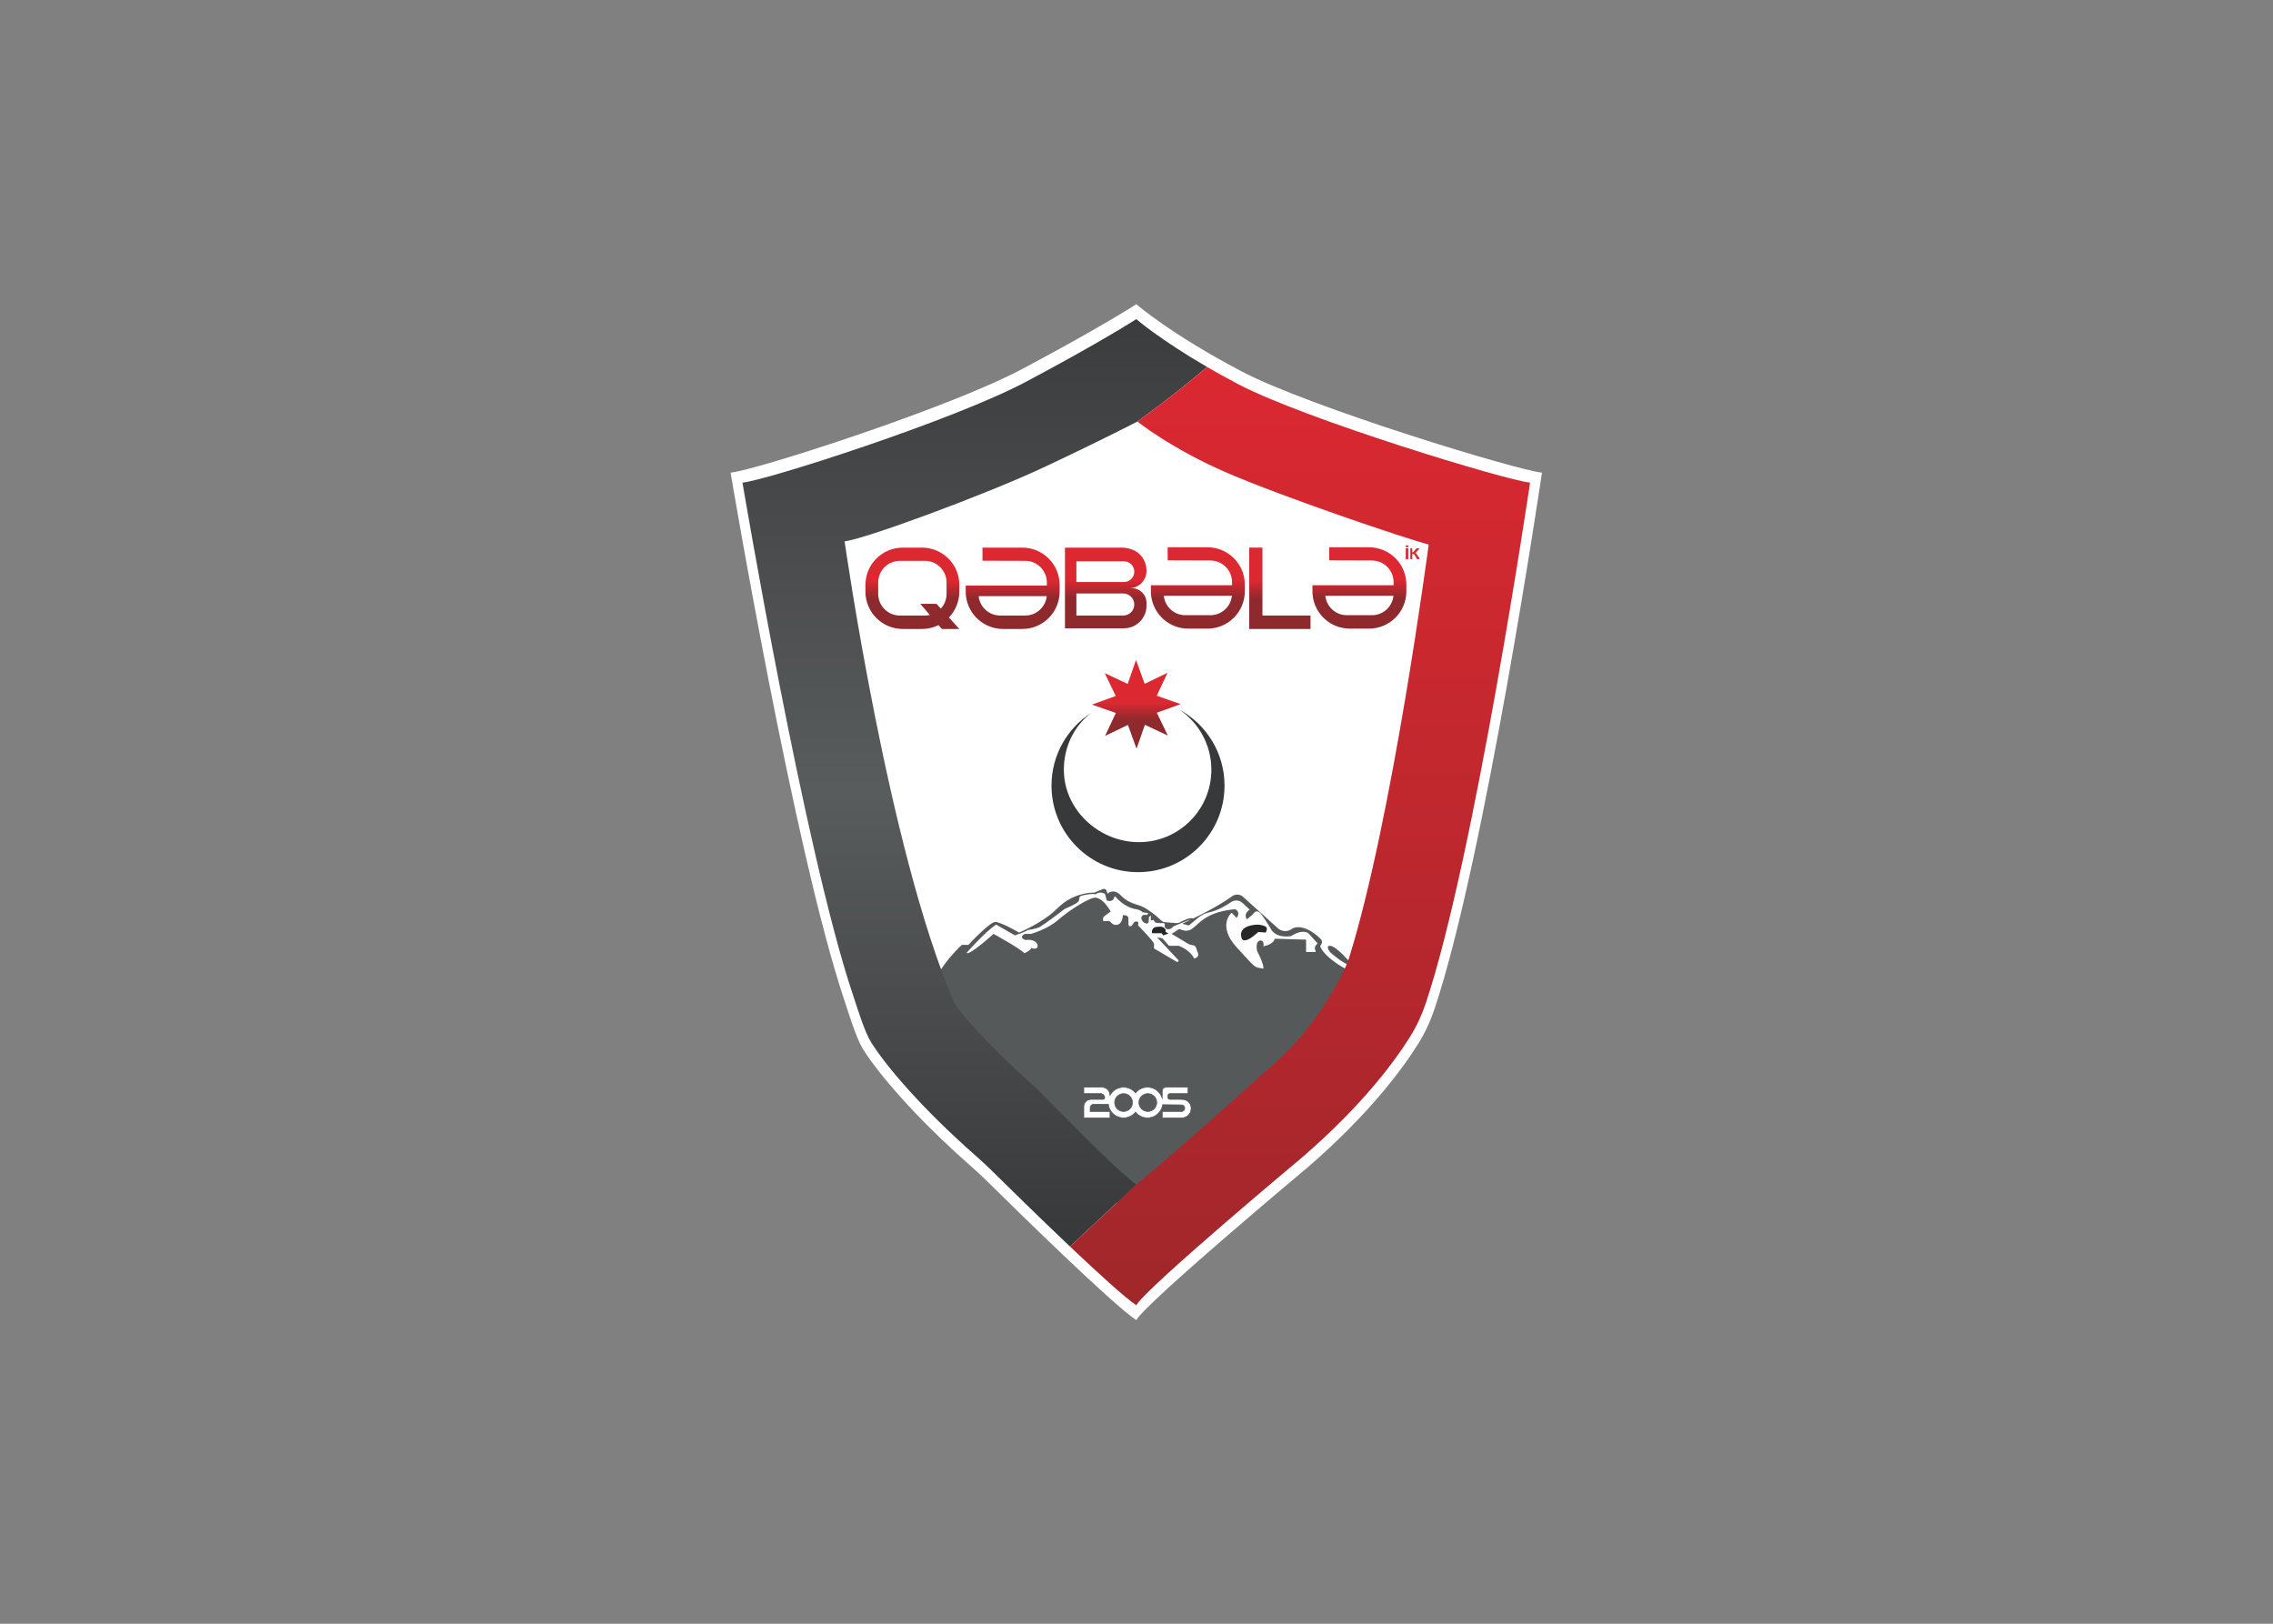 <svg clip-rule="evenodd" fill-rule="evenodd" stroke-linejoin="round" stroke-miterlimit="2" viewBox="0 0 560 400" xmlns="http://www.w3.org/2000/svg" xmlns:xlink="http://www.w3.org/1999/xlink"><rect x="0" y="0" width="560" height="400" fill="#808080" stroke="none"/><linearGradient id="a" gradientTransform="matrix(0 -632.871 632.871 0 187.413 757.356)" gradientUnits="userSpaceOnUse" x1="0" x2="1" y1="0" y2="0"><stop offset="0" stop-color="#3b3c3e"/><stop offset=".51" stop-color="#595c5d"/><stop offset="1" stop-color="#37383a"/></linearGradient><linearGradient id="b" gradientTransform="matrix(0 -640.291 640.291 0 409.401 724.715)" gradientUnits="userSpaceOnUse" x1="0" x2="1" y1="0" y2="0"><stop offset="0" stop-color="#db2831"/><stop offset="1" stop-color="#a0272b"/></linearGradient><linearGradient id="c" gradientTransform="matrix(0 -60.548 60.548 0 297.64 524.741)" gradientUnits="userSpaceOnUse" x1="0" x2="1" y1="0" y2="0"><stop offset="0" stop-color="#db2831"/><stop offset=".48" stop-color="#db2831"/><stop offset=".68" stop-color="#8e292d"/><stop offset="1" stop-color="#8e292d"/></linearGradient><linearGradient id="d"><stop offset="0" stop-color="#db2831"/><stop offset=".41" stop-color="#db2831"/><stop offset=".63" stop-color="#8e292d"/><stop offset="1" stop-color="#8e292d"/></linearGradient><linearGradient id="e" gradientTransform="matrix(0 -55.515 55.515 0 144.834 601.427)" gradientUnits="userSpaceOnUse" x1="0" x2="1" xlink:href="#d" y1="0" y2="0"/><linearGradient id="f" gradientTransform="matrix(0 -55.515 55.515 0 213.275 601.427)" gradientUnits="userSpaceOnUse" x1="0" x2="1" xlink:href="#d" y1="0" y2="0"/><linearGradient id="g" gradientTransform="matrix(0 -55.064 55.064 0 276.779 601.427)" gradientUnits="userSpaceOnUse" x1="0" x2="1" xlink:href="#d" y1="0" y2="0"/><linearGradient id="h" gradientTransform="matrix(0 -55.515 55.515 0 339.66 601.652)" gradientUnits="userSpaceOnUse" x1="0" x2="1" xlink:href="#d" y1="0" y2="0"/><linearGradient id="i" gradientTransform="matrix(0 -55.515 55.515 0 395.626 601.427)" gradientUnits="userSpaceOnUse" x1="0" x2="1" xlink:href="#d" y1="0" y2="0"/><linearGradient id="j" gradientTransform="matrix(0 -55.515 55.515 0 449.914 601.652)" gradientUnits="userSpaceOnUse" x1="0" x2="1" xlink:href="#d" y1="0" y2="0"/><g fill-rule="nonzero" transform="matrix(.361 0 0 -.361 172.499 352.017)"><path d="m0 0c-16.969 11.425-81.313 74.581-101.007 94.039-3.663 3.619-7.439 7.14-11.308 10.538-39.355 34.573-64.373 64.567-74.28 80.504-4.595 7.391-9.934 25.116-12.699 33.368-34.361 102.54-77.577 359.87-77.577 359.87 16.549 1.504 147.986 43.629 198.988 70.71 54.196 28.777 77.883 44.231 77.883 44.231s23.484-20.412 71.661-45.736c46.939-24.673 188.661-67.701 205.21-69.205 0 0-38.944-263.363-73.305-365.903-2.766-8.252-6.418-16.174-11.012-23.566-10.365-16.672-33.032-47.831-75.759-84.741 0 0-109.826-91.772-116.795-104.109" fill="#fff" transform="translate(297.64 74.26)"/><path d="m0 0s4.213 9.93 17.452 22.567h4.513s14.443 15.647 18.355 15.647c3.911 0 16.248-7.222 16.248-7.222s16.248 6.62 26.178 16.549c9.929 9.93 21.326 10.734 25.237 10.734l5.675 2.378c1.094.458 2.342-.141 2.669-1.28l.548-1.911s4.084 4.221 9.2-1.195c3.58-3.791 8.294-5.509 10.801-6.199 1.833-.504 3.598-1.196 5.254-2.131 2.803-1.583 7.028-4.384 11.724-8.931.519-.503 1.198-.826 1.918-.887l7.65-.656c1.112-.096 2.219.138 3.198.675 2.261 1.241 6.629 3.352 8.801 2.483 0 0 16.725 7.91 26.473 15.112 2.367 1.749 5.643 1.534 7.734-.537l23.258-20.984c2.757-2.731 7.125-2.956 10.147-.522 4.471 2.436 10.604-.155 14.392-2.878 2.43-1.747 3.499-2.654 5.219-4.487.743-.791.902-1.97.383-2.922l-.948-1.739s1.805-7.823 21.664-17.752c0 0-88.559-165.191-147.185-160.979-58.626 4.213-136.558 157.067-136.558 157.067" fill="#56595a" transform="translate(161.082 307.754)"/><path d="m0 0-5.721-2.746 4.514-1.203 6.302 5.211c2.121 1.754 4.592 3.088 7.283 3.666 6.029 1.296 11.602 4.567 15.176 7.046 2.453 1.702 5.751 1.486 7.928-.557l4.834-4.534c-4.814-3.31-1.805-6.62-1.805-6.62l3.514 3.012c.347.298.675.623.93 1.003.571.853 2.609 2.875 5.184-.404 2.935-3.736 7.222-11.133 7.222-11.133 4.244-5.778 13.239-3.912 13.239-3.912 8.124 5.115 11.735 1.986 11.735 1.986l6.3-6.913-1.428-1.747c-.386-.651-.492-1.429-.295-2.159l.538-1.999h-6.619v8.425l-21.364.602c-1.203-4.213-7.762-5.115-7.762-5.115.664 4.212-1.866 3.911-1.866 3.911-4.213-.301-2.408-7.221-2.408-7.221 5.116-9.93 4.213-12.036 4.213-12.036-6.921 1.504-4.213-.602-18.054 14.443s-3.611 23.77-3.611 23.77l3.423-3.554c3.16 4.231-1.015 5.962-1.015 5.962-19.987-1.906-24.027-9.606-29.595-13.515-1.741-1.222-3.973-1.512-5.998-.864l-2.621.838-5.115-3.309 12.036-7.222 2.826-.605c.859-.185 1.557-.809 1.835-1.643l1.056-3.168c1.805-3.31-2.407-4.213-2.407-4.213-2.709 6.018-10.532 8.726-10.532 8.726h-6.619l-4.514 5.116-3.611.601 14.392-15.335c.658-.701-.2-1.774-1.029-1.286l-15.469 9.099v3.009c0 1.805-10.901 12.717-10.901 12.717 1.182 3.992-2.537 2.328-2.537 2.328l-1.705-2.428c-.713-1.016-2.309-.511-2.309.729v3.805c0 3.31-3.911 2.407-3.911 2.407.092-1.668-.358-3.137-1.024-4.371-1.436-2.655-5.145-2.915-6.927-.479-.557.761-1.493 1.145-2.424.996l-2.601-.152c-.66-.105-.51 2.499-.057 2.991l4.908 3.723c-3.911 6.018-6.318 8.425-9.929 9.328s-18.355-8.425-25.877-15.045-18.655-9.628-18.655-9.628h-4.213c-4.814-2.709.602-4.213.602-4.213 5.416.903 8.726-2.106 8.124-4.513-.602-2.408-4.513-.903-4.513-.903 0-1.805-4.514-3.512-4.514-3.512-3.31 3.408-21.062 13.141-21.062 13.141s-16.55-15.045-18.355-12.939c0 0 12.337 14.142 20.16 19.257l12.824-7.328s7.524 2.589 8.765 3.605c0 0 5.755.79 8.237 2.144 2.346 1.279 14.164 10.015 16.599 12.02.232.191.477.338.756.452 1.814.744 8.784 3.703 9.274 5.468l.357 1.925c.128.692.638 1.243 1.32 1.413 2.301.575 7.548 1.732 9.72.95 0 0 2.458 2.321 6.008.556.344-.171.585-.508.671-.882l.73-3.19c.098-.428.419-.772.845-.876 1.266-.31 3.883-.526 4.594 2.691.066.3.45.394.65.16 1.53-1.789 6.317-6.821 12.932-8.388 0 0 3.922-.339 5.615-2.257l3.836-.564-.564-1.241-1.827.049c-1.475.04-2.598-1.352-2.204-2.773.365-1.319 1.273-2.703 3.407-3.192.738-.169 1.457.392 1.513 1.146l.239 3.19 1.242 1.241v-3.498l1.918.339.561-.999c.285-.505.798-.84 1.376-.896l2.576-.249 2.103.06c.683.019 1.18-.63.987-1.285-.206-.702-.132-1.62.859-2.612 0 0 2.934-1.354 4.965 1.58 0 0 10.987 4.739 11.814 4.589" fill="#fff" transform="translate(334.702 347.51)"/><path d="m0 0c1.249-4.047 7.56.903 7.56.903l3.949 3.215 4.918-.381s2.078 3.146-.404 4.274c-2.483 1.129-5.078 1.129-5.078 1.129s-13.766 0-10.945-9.14" fill="#252729" transform="translate(369.489 335.022)"/><path d="m0 0v-1.198h6.657l1.016-1.467 3.611 1.242-2.257 1.297s1.241.621-.677 2.539c-1.128 1.128-3.816.929-5.84.574-1.452-.254-2.51-1.513-2.51-2.987" fill="#252729" transform="translate(308.332 339.492)"/><path d="m0 0s-9.535 11.171-13.71 11.622c-4.174.451 0-4.57 0-4.57s8.632-7.898 14.274-9.027c5.642-1.128-.564 1.975-.564 1.975" fill="#56595a" transform="translate(443.904 318.041)"/><path d="m222.05 714.424c-49.522-26.286-177.089-67.177-193.156-68.64 0 0 41.938-249.79 75.301-349.32 2.69-7.998 7.871-25.202 12.331-32.388 9.605-15.472 33.886-44.574 72.088-78.136 3.756-3.304 7.42-6.716 10.976-10.237 10.002-9.874 31.884-31.377 52.826-51.218l45.224 42.3c-13.089 8.81-65.877 63.729-68.856 66.347-30.33 26.648-52.844 52.067-55.516 58.223-44.682 102.906-74.687 314.368-74.687 314.368 12.745 1.156 96.244 31.811 136.521 50.768 42.642 20.075 63.297 30.997 63.297 30.997s25.581 18.27 47.535 37.227c-32.425 18.848-48.294 32.641-48.294 32.641s-23.001-15.003-75.59-42.932" fill="url(#a)"/><path d="m298.399 687.488s22.765-18.433 61.273-35.06c38.31-16.555 121.501-44.809 137.515-48.889 0 0-24.734-187.903-54.522-282.685-2.004-6.408-18.921-43.924-51.85-72.377 0 0-62.285-56.417-93.175-81.692l-45.224-42.3c19.064-18.072 37.37-34.771 45.224-40.061 6.77 11.988 113.377 101.064 113.377 101.064 41.469 35.819 63.458 66.077 73.532 82.253 4.46 7.168 7.998 14.858 10.689 22.874 33.345 99.53 71.148 355.169 71.148 355.169-16.068 1.463-153.618 43.221-199.185 67.178-7.745 4.062-14.84 7.997-21.267 11.753-21.954-18.957-47.535-37.227-47.535-37.227" fill="url(#b)"/><path d="m0 0c0-32.605-26.431-59.054-59.035-59.054-32.623 0-59.054 26.449-59.054 59.054 0 20.852 10.814 39.194 27.153 49.684-11.753-9.045-18.722-23.091-18.722-38.852 0-27.297 23.939-49.413 51.236-49.413 27.298 0 49.431 22.116 49.431 49.413 0 17.061-8.647 32.1-21.79 41 18.342-10.002 30.781-29.464 30.781-51.832" fill="#38393b" transform="translate(357.867 439.016)"/><path d="m291.769 508.419-15.655 7.336 7.509-15.574-16.257-5.883 16.321-5.702-7.335-15.655 15.573 7.509 5.883-16.257 5.703 16.321 15.655-7.335-7.51 15.573 16.258 5.883-16.321 5.702 7.335 15.655-15.573-7.508-5.883 16.256z" fill="url(#c)"/><path d="m138.298 601.427c-14.1 0-25.509-11.41-25.509-25.492v-4.513c0-14.101 11.409-25.511 25.509-25.511h13.071c4.063 0 7.89.94 11.302 2.636l2.239-2.636h11.969l-7.131 7.836c4.423 4.567 7.131 10.814 7.131 17.675v4.513c0 14.082-11.41 25.492-25.51 25.492zm-16.789-31.595v7.818c0 8.142 6.607 14.75 14.749 14.75h17.152c8.142 0 14.75-6.608 14.75-14.75v-7.818c0-3.863-1.499-7.383-3.918-10.019l-2.943 3.249h-11.049l6.481-7.582c-1.065-.271-2.184-.397-3.321-.397h-17.152c-8.142 0-14.749 6.608-14.749 14.749" fill="url(#e)"/><path d="m192.676 601.427v-8.937l29.175-.09c8.142 0 14.75-6.608 14.75-14.75v-2.095h-55.371v-4.133c0-1.048.054-2.077.18-3.087 1.535-12.656 12.295-22.424 25.33-22.424h13.089c14.082 0 25.491 11.41 25.491 25.511v4.513c0 14.082-11.409 25.492-25.491 25.492zm-2.636-33.092h46.488c-.758-7.439-7.041-13.252-14.677-13.252h-17.151c-7.637 0-13.92 5.813-14.66 13.252" fill="url(#f)"/><path d="m248.949 601.427v-55.064h40.242c8.521 0 15.418 6.897 15.418 15.418v1.949c0 5.543-4.478 10.02-10.002 10.02h-1.733c3.249 0 6.174 1.318 8.305 3.431 2.112 2.13 3.43 5.072 3.43 8.304 0 9.027-6.626 15.942-17.152 15.942zm7.817-9.334h32.443c3.917 0 7.077-3.159 7.077-7.059 0-1.95-.794-3.719-2.076-5.001-1.264-1.282-3.033-2.076-5.001-2.076h-32.443zm0-21.954h31.974c4.151 0 7.528-3.376 7.528-7.527 0-2.077-.848-3.954-2.203-5.327-1.372-1.354-3.249-2.202-5.325-2.202h-31.974z" fill="url(#g)"/><path d="m319.061 601.652v-8.936l29.174-.09c8.143 0 14.75-6.608 14.75-14.75v-2.095h-55.37v-4.134c0-1.047.054-2.076.181-3.087 1.534-12.656 12.293-22.423 25.328-22.423h13.09c14.081 0 25.491 11.41 25.491 25.51v4.513c0 14.082-11.41 25.492-25.491 25.492zm-2.636-33.092h46.488c-.758-7.438-7.041-13.252-14.678-13.252h-17.15c-7.638 0-13.92 5.814-14.66 13.252" fill="url(#h)"/><path d="m374.711 601.427v-55.516h41.831v9.172h-32.805v46.344z" fill="url(#i)"/><path d="m429.314 601.652v-8.936l29.175-.09c8.142 0 14.75-6.608 14.75-14.75v-2.095h-55.371v-4.134c0-1.047.055-2.076.181-3.087 1.535-12.656 12.295-22.423 25.33-22.423h13.088c14.082 0 25.492 11.41 25.492 25.51v4.513c0 14.082-11.41 25.492-25.492 25.492zm-2.636-33.092h46.489c-.759-7.438-7.041-13.252-14.678-13.252h-17.151c-7.636 0-13.919 5.814-14.66 13.252" fill="url(#j)"/><g fill="#db2831"><path d="m0 0v-.415c0-.256-.207-.463-.463-.463h-.801c-.256 0-.463.207-.463.463v.415c0 .256.207.463.463.463h.801c.256 0 .463-.207.463-.463" transform="translate(483.252 602.548)"/><path d="m481.525 593.56h1.727v7.413h-1.727z"/><path d="m0 0h-1.283l-1.992 3.432h-1.298v-3.432h-1.297v7.413h1.297v-2.691h.601l2.261 2.691h1.624c.235 0 .358-.279.2-.453l-2.366-2.609 2.608-3.662c.206-.289-.001-.689-.355-.689" transform="translate(490.545 593.56)"/></g><path d="m0 0c-3.359 0-6.093-2.733-6.093-6.093 0-3.359 2.734-6.093 6.093-6.093 2.883 0 5.327 1.966 5.943 4.782.099.429.15.883.15 1.311s-.051.882-.15 1.314c-.616 2.813-3.06 4.779-5.943 4.779m16.556 0c-3.361 0-6.094-2.733-6.094-6.093 0-3.359 2.733-6.093 6.094-6.093 3.359 0 6.092 2.734 6.092 6.093 0 3.36-2.733 6.093-6.092 6.093m9.83-16.555v4.369h13.184c1.201 0 2.179.977 2.179 2.178v.14c0 1.188-.967 2.166-2.156 2.178l-12.941.133-.025-.199c-.119-.932-.296-1.473-.676-2.404-.241-.541-.466-.974-.705-1.356-1.919-3.156-5.255-5.039-8.926-5.039-3.078 0-5.99 1.347-7.988 3.695l-.172.201-.172-.201c-1.998-2.348-4.91-3.695-7.988-3.695-3.521 0-6.785 1.764-8.73 4.719-.032.048-.064.096-.095.157-.829 1.311-1.34 2.737-1.53 4.26l-.025.197h-10.002c-1.329 0-2.41-1.081-2.41-2.409v-2.555h13.54v-4.369h-17.892v7.682c0 2.732 2.224 4.956 4.956 4.956h8.179c.632 0 1.146.514 1.146 1.146 0 1.528-1.243 2.771-2.771 2.771h-11.51v4.369h12.322c2.812 0 5.184-2.103 5.517-4.891l.076-.644.34.552c1.921 3.12 5.244 4.983 8.889 4.983 3.078 0 5.99-1.347 7.988-3.694l.172-.201.172.201c1.998 2.347 4.91 3.694 7.988 3.694 4.209 0 7.991-2.511 9.632-6.397l.434-1.027v4.927c0 1.377 1.12 2.497 2.497 2.497h15.123v-4.369h-12.321c-.912 0-1.477-.691-1.477-1.805-.004-.024-.116-1.167.418-1.759.211-.235.487-.353.822-.353h8.016c2.192-.067 3.968-.762 5.128-2.01 1.071-1.151 1.597-2.731 1.52-4.57-.066-1.599-.719-3.087-1.84-4.191-1.205-1.204-2.79-1.867-4.463-1.867z" fill="#fff" transform="translate(288.956 228.844)"/><path d="m0 0c-3.232 0-5.867 2.636-5.867 5.867 0 3.232 2.635 5.868 5.867 5.868 2.816 0 5.145-1.968 5.723-4.604.09-.397.144-.83.144-1.264 0-.433-.054-.866-.144-1.263-.578-2.636-2.907-4.604-5.723-4.604m16.555 0c-3.231 0-5.867 2.636-5.867 5.867 0 3.232 2.636 5.868 5.867 5.868 3.232 0 5.868-2.636 5.868-5.868 0-3.231-2.636-5.867-5.868-5.867m27.676 16.555h-15.348c-1.504 0-2.723-1.219-2.723-2.723v-3.812c-1.625 3.845-5.416 6.535-9.84 6.535-3.267 0-6.192-1.462-8.16-3.773-1.968 2.311-4.892 3.773-8.16 3.773-3.827 0-7.203-2.04-9.081-5.091-.343 2.871-2.762 5.091-5.741 5.091h-12.547v-4.82h11.734c1.406 0 2.546-1.14 2.546-2.546 0-.508-.412-.92-.921-.92h-8.178c-2.862 0-5.181-2.32-5.181-5.182v-7.907h18.342v4.82h-13.54v2.329c0 1.206.978 2.184 2.184 2.184h9.803c.199-1.588.741-3.051 1.553-4.332.036-.073.072-.127.108-.181 1.914-2.907 5.2-4.82 8.919-4.82 3.268 0 6.192 1.462 8.16 3.773 1.968-2.311 4.893-3.773 8.16-3.773 3.864 0 7.24 2.058 9.118 5.145.27.433.505.903.722 1.39.361.885.564 1.469.691 2.462l12.74-.133c1.07-.011 1.932-.882 1.932-1.952v-.139c0-1.079-.874-1.953-1.952-1.953h-13.411v-4.82h13.648c1.806 0 3.43.74 4.622 1.931 1.13 1.113 1.837 2.647 1.908 4.342.156 3.745-2.138 6.671-6.874 6.816h-8.015c-1.212 0-1.015 1.886-1.015 1.886 0 .878.373 1.58 1.25 1.58h12.547zm-44.231-17.006c2.989 0 5.524 2.039 6.163 4.955.102.448.156.92.156 1.363 0 .444-.054.916-.155 1.361-.64 2.919-3.175 4.958-6.164 4.958-3.484 0-6.319-2.834-6.319-6.319 0-3.484 2.835-6.318 6.319-6.318m16.555 0c3.484 0 6.319 2.834 6.319 6.318 0 3.485-2.835 6.319-6.319 6.319s-6.319-2.834-6.319-6.319c0-3.484 2.835-6.318 6.319-6.318m27.225 16.555v-3.918h-12.096c-1.049 0-1.701-.778-1.699-1.984-.014-.131-.117-1.302.473-1.957.252-.28.595-.428.994-.428l7.998.001c2.137-.066 3.858-.736 4.976-1.938 1.03-1.106 1.535-2.63 1.461-4.408-.064-1.541-.694-2.976-1.776-4.041-1.161-1.161-2.689-1.8-4.303-1.8h-13.197v3.918h12.96c1.325 0 2.404 1.078 2.404 2.404v.139c0 1.312-1.068 2.39-2.38 2.404l-12.74.132-.401.004-.051-.398c-.116-.912-.29-1.439-.656-2.336-.234-.526-.46-.963-.695-1.338-1.877-3.087-5.141-4.929-8.732-4.929-3.011 0-5.86 1.317-7.816 3.615l-.344.403-.343-.403c-1.956-2.298-4.805-3.615-7.817-3.615-3.445 0-6.638 1.726-8.544 4.62-.026.04-.053.078-.102.171-.799 1.262-1.299 2.657-1.486 4.147l-.049.396h-10.202c-1.453 0-2.635-1.183-2.635-2.636v-2.78h13.54v-3.918h-17.44v7.456c0 2.608 2.122 4.73 4.73 4.73h8.178c.757 0 1.372.616 1.372 1.372 0 1.653-1.344 2.997-2.997 2.997h-11.283v3.918h12.096c2.698 0 4.973-2.018 5.293-4.693l.153-1.287.679 1.104c1.879 3.053 5.131 4.876 8.697 4.876 3.011 0 5.86-1.318 7.817-3.615l.343-.403.344.403c1.956 2.297 4.805 3.615 7.816 3.615 4.118 0 7.817-2.457 9.424-6.26l.867-2.052v6.04c0 1.253 1.019 2.272 2.272 2.272z" fill="#56595a" transform="translate(288.956 216.884)"/></g></svg>
